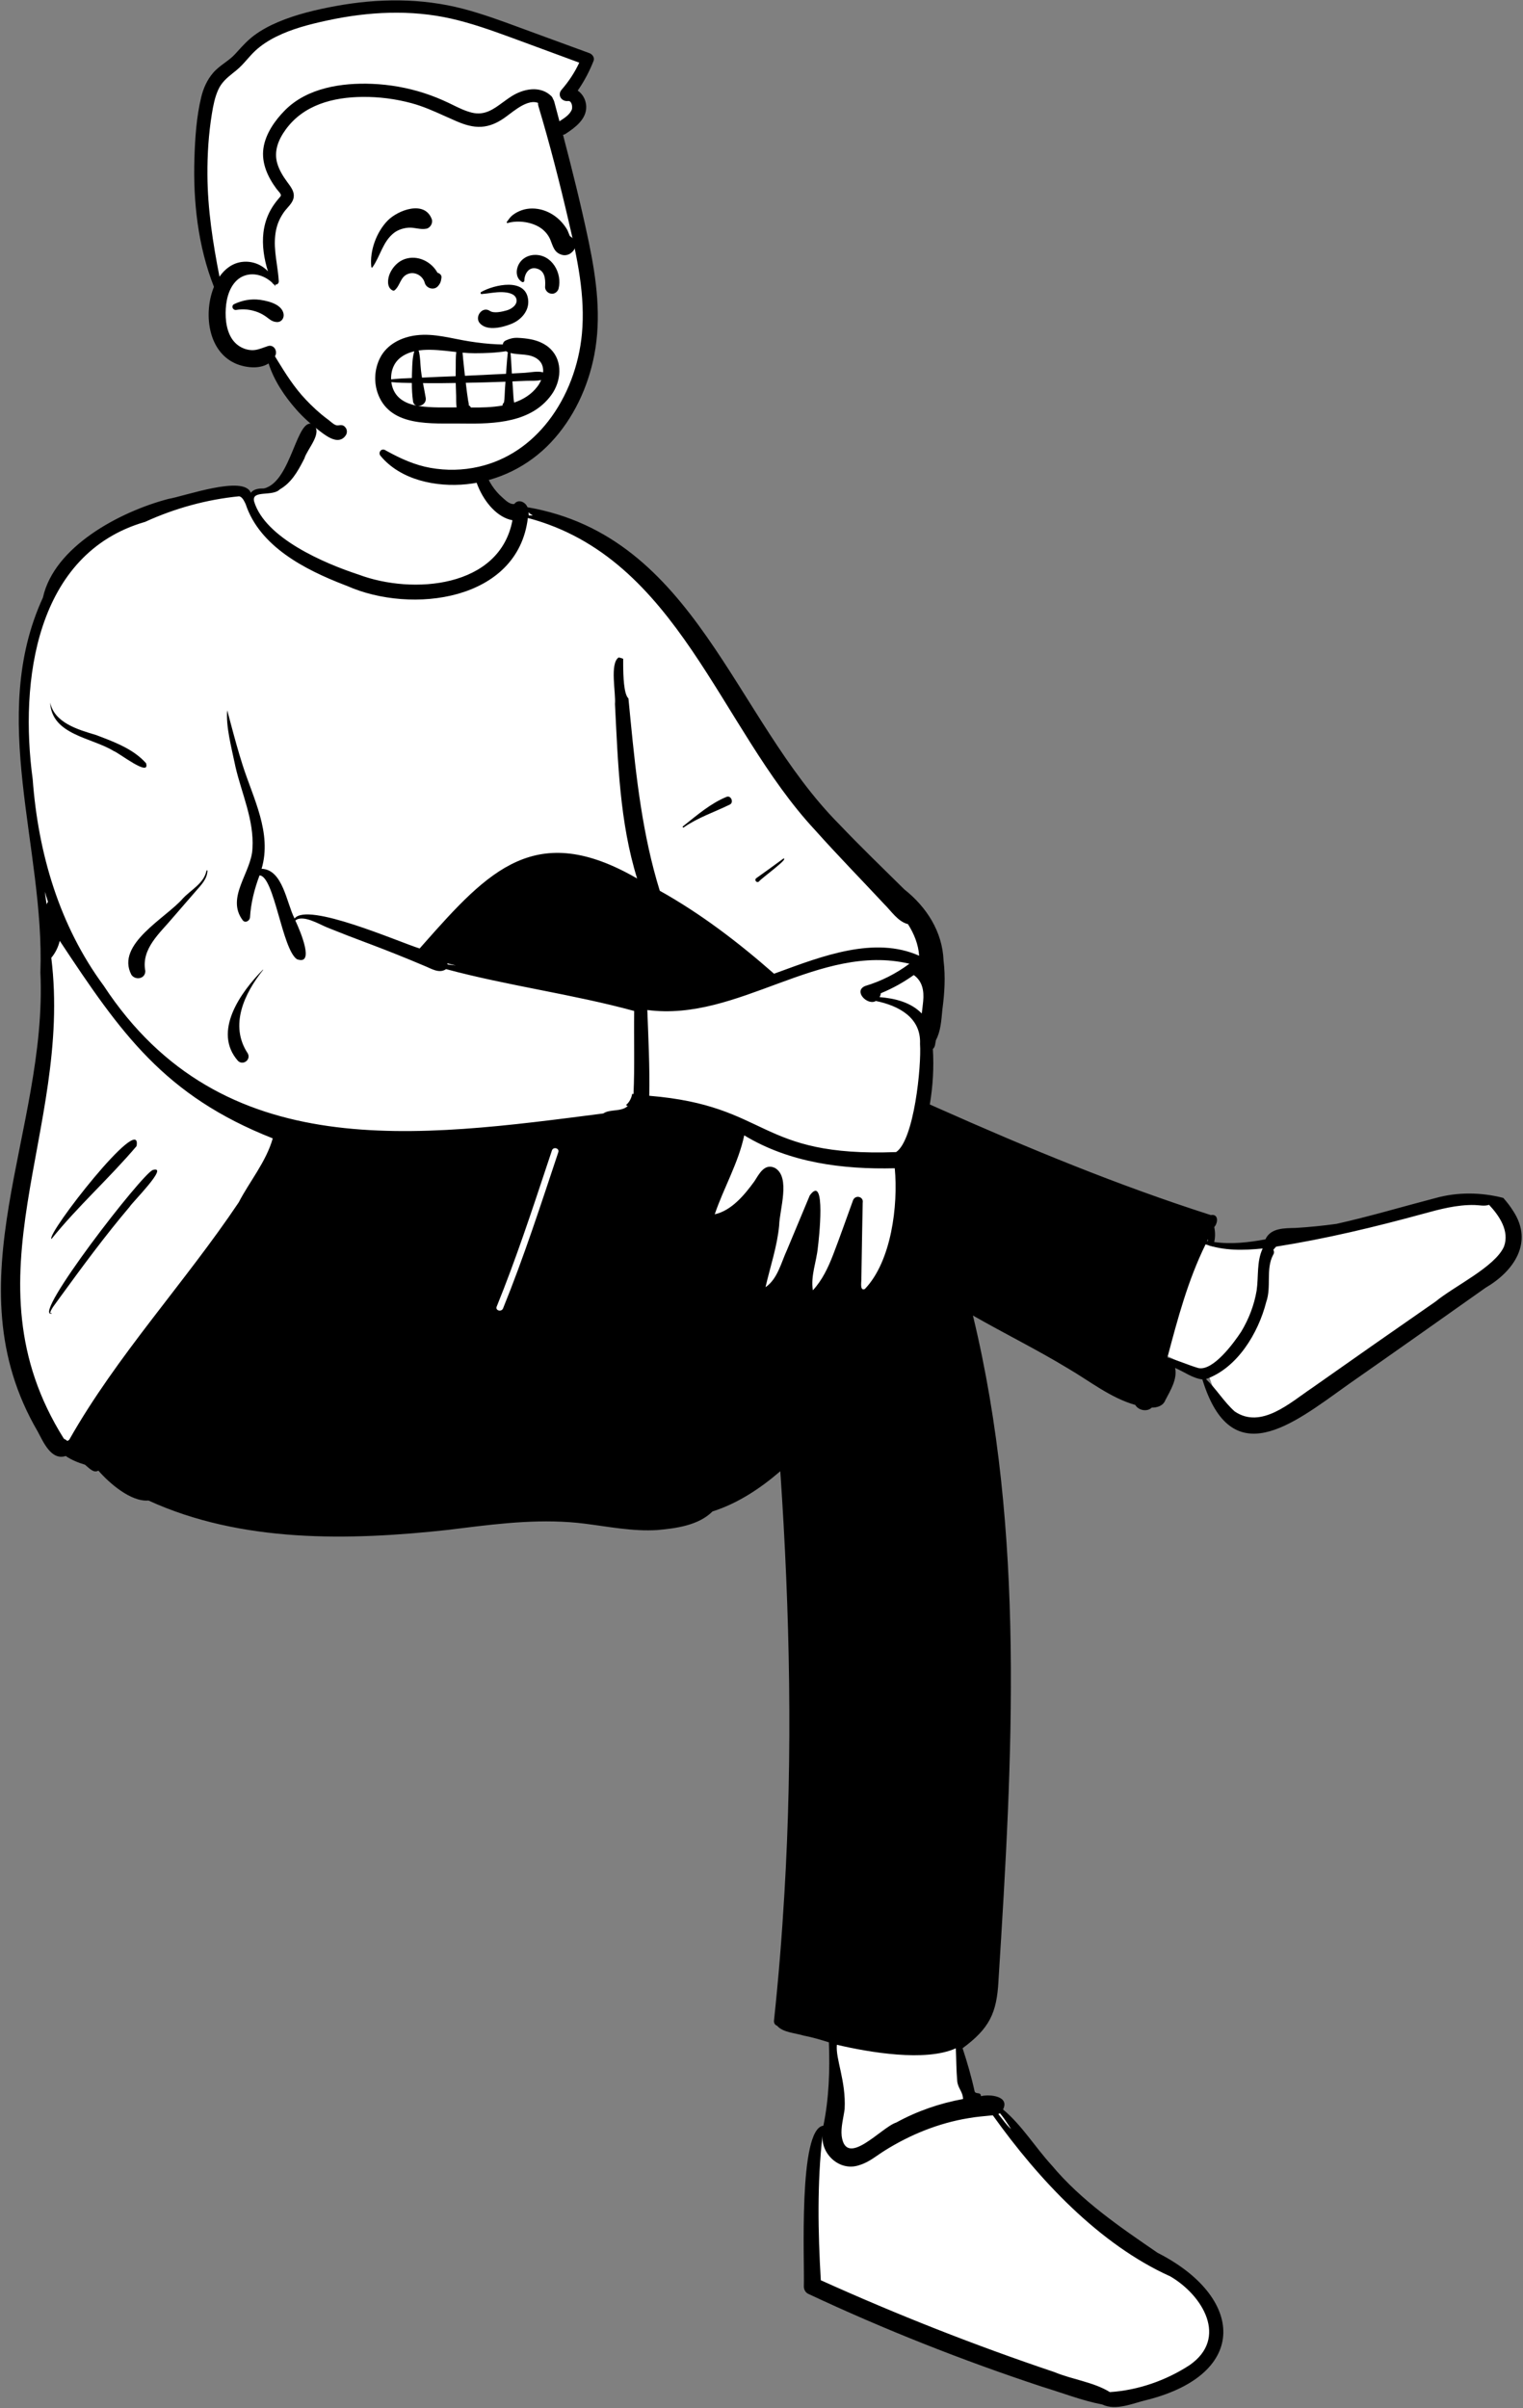 <?xml version="1.0" encoding="UTF-8"?>
<svg width="365px" height="577px" viewBox="0 0 365 577" version="1.1" xmlns="http://www.w3.org/2000/svg" xmlns:xlink="http://www.w3.org/1999/xlink">
    <rect x="0" y="0" width="365" height="577" fill="#808080" stroke="none"/>
    <!-- Generator: Sketch 62 (91390) - https://sketch.com -->
    <title>peep-sitting-6</title>
    
    <g id="Introduction" stroke="none" stroke-width="1" fill="none" fill-rule="evenodd">
        <g id="variations-sitting" transform="translate(-1293, -955)">
            <g id="a-person/sitting" transform="translate(1243, 897)">
                <g id="pose/sitting/crossed_legs" transform="translate(-20.311, 159.505)">
                    <path d="M430.359,186.492 C428.402,185.931 425.956,185.786 423.814,185.684 C416.243,185.239 408.523,188.843 401.1,190.467 C397.851,191.269 394.41,192.214 390.933,192.917 C387.845,193.335 384.654,193.649 381.445,193.849 C378.852,193.926 375.834,193.728 374.948,196.451 C369.735,197.46 365.12,197.879 360.151,197.022 C360.616,195.441 360.881,193.788 360.4,192.085 C360.643,191.682 360.974,191.136 361.15,190.768 L360.553,190.768 C351.83,187.282 342.398,184.901 333.63,181.29 C322.185,177.171 305.33,169.214 292.106,163.781 C293.003,158.879 293.335,153.899 292.955,149.057 L293.486,148.628 C293.661,147.677 293.932,146.538 294.424,145.676 C295.047,144.024 295.062,141.768 295.31,139.9 C295.826,136.247 296.171,130.746 295.231,126.408 C294.82,120.526 290.849,115.991 286.566,112.353 C281.308,107.162 276.044,102.096 270.911,96.704 C242.503,67.789 240.256,31.371 195.784,20.302 L195.763,20.13 C195.412,19.74 195.269,19.431 194.87,20.047 C193.401,19.486 191.57,19.533 190.341,18.583 C188.158,16.595 186.609,14.3 185.596,11.576 C184.816,6.427 185.368,-1.508 180.85,-4.802 C175.832,-7.804 149.171,-9.94 146.872,-3.379 C145.445,-2.041 144.796,-0.342 144.35,1.739 C142.865,4.544 141.928,7.655 140.431,10.504 C137.25,16.893 135.188,15.477 129.571,16.937 C128.961,15.58 127.11,15.854 125.761,16.051 C109.427,18.342 89.512,24.597 82.518,39.926 L83.113,39.85 C71.041,62.496 78.87,91.295 81.029,115.293 C82.776,136.624 80.778,158.057 76.032,177.955 C70.206,199.063 69.872,222.675 81.431,241.781 C82.605,243.968 84.036,247.059 86.567,245.687 C87.954,246.734 89.512,247.457 91.664,248.087 C92.257,248.517 92.872,249.239 93.493,249.547 C93.522,249.589 94.522,249.013 94.575,248.998 C96.465,251.691 200.226,260.689 210.994,262.086 C220.48,263.228 233.016,266.144 240.747,259.312 C247.135,257.489 253.821,252.745 258.926,248.034 C262.025,292.895 263.738,384.77 266.502,385.411 C267.712,385.82 269.345,386.31 270.714,386.702 C270.723,389.925 270.963,393.587 270.709,396.756 C270.285,400.335 269.209,404.56 268.723,408.322 C266.631,408.182 266.016,410.277 265.773,411.699 C263.968,423.452 264.021,432.928 264.151,445.846 C285.379,458.331 310.26,465.196 334.147,473.265 C336.435,474.982 341.392,473.125 344.034,472.661 C353.206,470.858 363.628,465.525 361.313,455.746 C359.618,448.383 352.5,444.147 346.509,439.815 C339.954,435.074 333.045,430.337 327.017,424.691 C322.181,420.143 318.569,416.614 314.536,411.481 C312.747,409.094 310.84,405.172 308.433,403.412 C310.976,400.401 305.839,403.223 303.894,403.397 C302.75,398.021 301.334,392.859 299.635,387.702 L301.286,387.776 C306.707,382.722 309.746,358.456 310.124,351.258 C312.841,304.329 312.776,250.24 301.876,210.718 C310.156,215.809 319.235,220.061 327.47,225.096 C332.662,228.133 337.93,232.349 343.75,233.822 C344.13,234.909 345.517,235.332 346.275,234.267 C347.316,234.395 348.659,233.964 348.773,233.49 C349.839,231.315 351.383,228.97 351.197,226.606 C351.197,226.606 349.767,223.295 349.767,223.295 C352.97,224.596 356.452,227.331 359.871,227.581 C366.776,250.604 380.381,237.707 393.473,228.747 C401.374,223.235 410.017,217.148 418.332,211.27 C425.387,205.667 439.16,200.35 432.408,189.252" id="🎨-Background" fill="#FFFFFF"></path>
                    <path d="M133.583,15.531 C140.252,13.912 141.391,-2.052 145.418,0.221 C147.746,2.243 143.938,6.056 143.265,8.338 L142.969,8.918 C141.603,11.575 140.058,14.224 137.365,15.756 C135.634,17.575 130.461,15.789 131.222,18.687 C133.878,27.421 147.975,33.468 156.283,36.188 C169.197,41.031 190.088,39.392 193.122,23.155 C186.039,21.861 180.802,9.098 185.167,3.784 C185.316,8.946 186.728,14.273 190.786,17.77 L191.01,17.975 C191.724,18.625 192.648,19.402 193.57,19.258 C194.468,18.008 196.213,18.719 196.726,20.038 C237.056,27 246.04,70.436 271.438,96.002 C276.512,101.336 281.815,106.443 287.051,111.615 C292.397,115.851 296.181,121.757 296.445,128.691 C296.922,132.548 296.686,136.408 296.175,140.271 L296.139,140.62 C295.902,143.014 295.761,145.585 294.62,147.711 C294.423,148.431 294.503,149.341 293.879,149.85 C294.152,154.257 293.892,158.743 293.146,163.138 L295.092,164.005 C316.503,173.528 338.162,182.503 360.489,189.642 C362.397,189.296 362.241,191.512 361.318,192.519 C361.561,193.703 361.588,194.935 361.302,196.106 C365.39,196.693 369.543,196.205 373.578,195.461 C374.855,192.654 378.247,192.804 380.87,192.725 C384.128,192.521 387.381,192.203 390.615,191.752 C398.586,189.974 406.412,187.634 414.306,185.578 C419.588,184.094 425.284,184.165 430.583,185.531 C431.483,186.538 432.314,187.614 433.016,188.756 C437.86,196.256 433.087,203.128 426.326,207.068 C415.478,214.746 404.628,222.414 393.732,230.021 L392.94,230.585 C379.976,239.85 365.392,251.578 358.469,229.027 C356.142,228.755 354.103,227.195 351.935,226.275 C352.518,228.981 350.776,231.715 349.576,234.035 C349.059,235.356 347.645,235.792 346.34,235.78 C345.223,236.874 343.126,236.443 342.396,235.145 C336.469,233.451 331.573,229.496 326.328,226.424 C318.869,221.9 311.045,218.044 303.479,213.712 C316.048,265.674 312.974,319.8 309.629,372.694 L309.605,373.172 C309.191,380.894 307.418,384.547 301.003,389.281 C302.12,392.684 303.12,396.101 303.882,399.603 C304.152,400.415 305.39,399.651 305.4,400.766 C307.679,400.233 312.311,400.803 310.695,403.951 C315.27,407.785 318.368,412.978 322.378,417.35 C329.442,425.804 338.675,432.096 347.728,438.295 C368.539,448.884 369.732,467.234 345.382,473.503 L345.138,473.56 C341.785,474.366 337.747,476.208 334.497,474.657 C329.634,473.722 324.808,471.83 320.051,470.388 C300.895,464.059 282.159,456.647 264.006,448.129 C263.348,447.82 262.975,447.113 262.958,446.405 C263.16,440.561 261.571,408.534 267.64,407.844 C268.995,401.301 269.208,394.547 268.962,387.869 C266.993,387.251 265.003,386.654 262.963,386.268 C260.984,385.645 257.887,385.505 256.562,383.904 C256.085,383.732 255.736,383.306 255.807,382.635 C256.88,372.599 257.692,362.536 258.285,352.461 C260.316,318.67 259.627,284.775 257.314,251.022 C252.547,255.138 247.115,258.741 241.068,260.658 C237.731,263.998 232.379,264.714 227.823,265.119 C221.964,265.481 216.208,264.312 210.426,263.585 C200.607,262.351 190.857,263.443 181.11,264.654 L177.779,265.069 C153.915,267.682 128.126,268.223 105.884,258.038 C101.697,258.41 96.498,253.891 93.886,250.871 C92.732,251.582 91.599,250.193 90.679,249.462 C89.162,249.002 87.442,248.341 86.065,247.376 C82.572,248.517 80.688,243.989 79.361,241.527 C58.305,205.522 81.755,169.682 79.991,131.501 C81.059,101.568 67.385,70.382 80.601,41.673 C83.274,29.524 98.91,21.127 110.68,18.04 C114.473,17.414 128.83,12.231 130.412,16.59 C131.16,15.609 132.437,15.535 133.583,15.531 Z M308.248,405.353 C306.275,405.565 304.351,405.686 302.401,406.043 C295.282,407.21 288.491,409.962 282.373,413.786 C280.392,415.019 278.623,416.573 276.35,417.261 C271.677,418.955 267.086,414.749 267.428,410.201 C266.126,421.629 266.349,433.388 267.025,444.874 C285.3,453.129 303.984,460.489 323.008,466.884 C327.292,468.676 332.365,469.25 336.299,471.674 C343.008,471.252 349.762,468.9 355.397,465.222 C364.744,458.746 358.538,448.475 350.79,443.956 C333.733,436.27 319.214,420.716 308.248,405.353 Z M270.877,388.453 C270.52,391.84 273.098,397.117 272.734,403.869 C272.455,405.978 271.796,408.186 272.025,410.303 C273.075,418.154 281.589,408.177 285.107,407.084 C290.102,404.34 295.53,402.473 301.108,401.452 C301.074,399.641 299.873,398.918 299.716,397.129 C299.489,394.493 299.501,391.961 299.382,389.299 C292.126,392.593 278.573,390.264 270.877,388.453 Z M309.969,404.841 C309.842,404.925 309.709,404.997 309.572,405.061 C310.58,406.28 311.453,407.633 312.65,408.682 L312.14,407.893 C311.459,406.839 310.762,405.79 309.969,404.841 Z M84.632,123.936 C84.267,125.42 83.601,126.815 82.604,128.001 C87.754,169.699 61.255,204.461 85.619,243.231 C85.927,243.374 86.208,243.552 86.478,243.775 C86.621,243.68 86.765,243.58 86.905,243.479 C98.325,223.302 114.58,205.898 127.533,186.589 C130.019,181.743 134.111,176.865 135.678,171.265 C109.649,161.003 99.252,146.029 84.632,123.936 Z M427.178,187.185 C426.075,187.579 424.846,187.253 423.669,187.232 C419.487,187.143 415.401,188.232 411.402,189.333 C399.77,192.51 388.076,195.322 376.159,197.204 C375.918,197.452 375.688,197.706 375.479,197.974 C375.685,198.323 375.717,198.76 375.417,199.193 C373.619,202.623 375.073,206.821 373.767,210.492 C371.874,217.923 366.841,226.304 359.329,228.941 C361.834,231.325 363.629,234.393 366.21,236.693 C372.553,241.034 379.538,234.564 384.715,231.096 C394.574,224.142 404.458,217.237 414.369,210.359 C418.809,206.685 428.632,202.053 430.756,197.185 C432.118,193.453 429.64,189.817 427.178,187.185 Z M359.239,196.659 C354.996,205.3 352.546,214.487 350.096,223.765 C352.644,224.465 354.992,225.562 357.497,226.299 C361.026,227.092 366.008,220.283 367.777,217.58 C369.601,214.557 370.878,211.236 371.47,207.756 C371.97,204.348 371.438,200.809 372.922,197.652 C368.325,198.121 363.662,198.22 359.239,196.659 Z M106.969,178.83 C110.954,177.715 101.889,186.716 101.367,187.677 C95.473,194.626 90.072,201.965 84.713,209.327 L83.089,211.561 C82.933,211.788 81.857,213.375 82.635,213.173 C82.706,213.155 82.739,213.248 82.683,213.287 C77.727,214.162 104.579,179.442 106.969,178.83 Z M204.114,174.581 C204.436,173.611 202.906,173.197 202.584,174.161 L201.568,177.215 C197.735,188.756 193.925,200.313 189.343,211.585 C188.96,212.53 190.493,212.942 190.873,212.007 C195.857,199.741 199.929,187.137 204.114,174.581 Z M248.673,170.54 C247.276,177.161 243.745,183.131 241.604,189.46 C245.624,188.575 248.721,184.835 251.064,181.618 L251.135,181.511 C252.24,179.811 253.525,177.157 256.036,178.356 C259.847,180.567 257.116,188.406 257.045,192.122 C256.562,197.216 254.904,201.98 253.773,206.928 C256.678,204.946 257.513,201.037 258.929,197.991 L264.379,184.937 L264.379,184.937 C268.385,179.456 266.524,195.869 266.317,197.418 C265.991,200.821 264.556,204.244 265.119,207.67 C267.378,205.242 268.802,202.192 269.997,199.097 C271.656,194.792 273.17,190.432 274.749,186.098 C275.294,184.71 277.363,185.197 277.063,186.726 C276.961,191.644 276.881,196.562 276.802,201.48 L276.743,205.168 C276.733,205.868 276.386,207.91 277.596,207.346 C283.948,200.687 285.577,187.375 284.751,178.43 C272.263,178.731 259.522,177.114 248.673,170.54 Z M359.798,195.379 C359.747,195.541 359.688,195.704 359.629,195.866 C359.665,195.874 359.703,195.881 359.739,195.891 C359.762,195.718 359.783,195.549 359.798,195.379 Z M82.646,195.379 C81.261,194.357 104.543,164.507 103.035,173.124 C96.539,180.798 88.965,187.523 82.646,195.379 Z M288.26,129.419 C266.486,124.312 247.312,143.392 225.446,140.509 C225.699,147.343 226.051,154.223 225.913,161.06 C254.95,163.451 251.647,175.792 285.073,174.55 C289.393,171.661 291.167,153.955 290.802,148.61 C291.081,142.29 285.635,139.453 280.21,138.345 C278.25,139.527 274.733,136.001 277.644,134.76 C281.475,133.609 285.06,131.8 288.26,129.419 Z M127.629,17.413 C119.883,18.175 112.211,20.283 105.091,23.541 C78.774,31.128 74.98,61.89 78.144,85.202 C79.455,102.93 84.518,120.268 95.163,134.684 C123.501,177.84 170.437,171.006 214.896,165.298 C216.499,164.184 219.214,164.975 220.759,163.504 C220.597,163.449 220.452,163.372 220.327,163.277 C221.069,162.699 221.644,161.684 221.815,160.606 L222.135,160.638 L222.135,160.638 C222.449,153.945 222.198,147.383 222.299,140.743 C207.691,136.742 192.024,134.698 177.219,130.713 C175.536,131.885 173.595,130.536 171.952,129.899 C167.69,128.089 163.391,126.37 159.06,124.733 L157.976,124.325 C155.153,123.269 152.332,122.185 149.535,121.056 L148.488,120.63 C146.885,119.975 142.84,117.554 141.092,119.066 L141.233,119.369 C142.269,121.627 145.839,129.982 141.45,128.33 C137.887,125.831 136.039,108.405 132.509,108.251 C131.295,111.495 130.426,114.862 130.227,118.33 C130.155,119.111 129.128,119.769 128.511,119.04 C124.325,113.534 130.648,107.537 130.817,101.726 C131.216,94.969 128.222,88.647 126.731,82.179 L126.639,81.733 C125.765,77.537 124.404,72.45 124.765,68.687 L125.633,71.953 C126.505,75.222 127.397,78.491 128.421,81.714 C130.963,89.763 135.552,98.056 133.002,106.669 C138.117,106.839 138.982,114.902 140.904,118.584 C144.013,114.556 165.89,124.216 170.882,125.765 L171.845,124.674 C187.48,106.97 198.767,94.989 223,108.993 C218.814,95.507 218.409,81.183 217.695,67.179 C217.94,64.515 216.398,57.487 218.573,56.033 C218.95,56.088 219.317,56.202 219.663,56.353 L219.663,57.734 C219.673,60.408 219.798,64.842 220.921,65.849 L221.436,71.143 C222.786,84.911 224.316,98.668 228.433,111.935 C238.315,117.453 247.333,124.361 255.816,131.815 L256.782,131.462 C267.264,127.63 279.876,122.718 290.592,127.501 C290.413,124.8 289.369,122.216 287.914,119.932 C285.486,119.331 283.897,116.774 282.159,115.072 C276.651,109.162 270.996,103.388 265.614,97.359 C242.65,72.688 232.88,32.177 196.818,22.608 C194.434,42.543 168.896,45.724 153.506,38.902 L152.922,38.678 C143.355,34.991 132.543,29.425 129.183,19.286 L129.044,18.993 C128.698,18.278 128.286,17.549 127.629,17.413 Z M133.305,130.861 C133.333,130.83 133.388,130.871 133.364,130.906 C128.88,136.525 125.231,144.189 129.688,150.901 C130.511,152.412 128.586,153.864 127.354,152.712 C121.169,145.698 128.031,136.19 133.305,130.861 Z M289.303,132.13 C286.837,133.888 284.194,135.348 281.393,136.5 C281.402,136.823 281.245,137.167 281.102,137.42 C284.789,137.712 288.629,138.664 291.216,141.349 C291.342,140.366 291.465,139.382 291.559,138.397 C291.798,135.863 291.363,133.596 289.303,132.13 Z M119.757,107.29 L119.786,107.155 C119.806,107.001 120.04,106.991 120.033,107.155 C119.947,109.164 118.484,110.592 117.244,112.023 C115.405,114.145 113.565,116.266 111.725,118.388 C108.648,122.084 104.116,125.801 105.135,131.156 C105.154,133.058 102.767,133.466 101.799,132.067 C97.947,124.731 110.071,118.49 114.158,113.758 C116.077,111.709 119.101,110.202 119.757,107.29 L119.757,107.29 Z M177.484,129.314 C177.542,129.405 177.583,129.504 177.605,129.605 C178.25,129.674 178.893,129.747 179.536,129.826 L177.484,129.314 L177.484,129.314 Z M81.048,112.157 C81.163,112.924 81.271,113.692 81.374,114.461 L81.475,115.23 L81.491,115.163 C81.544,114.963 81.643,114.79 81.773,114.651 L81.817,114.606 C81.55,113.794 81.294,112.978 81.048,112.157 Z M258.053,104.223 C259.598,104.058 252.598,109.085 252.211,109.707 C251.647,110.197 250.987,109.326 251.59,108.902 C253.764,107.369 255.908,105.796 258.053,104.223 Z M244.434,89.436 C245.509,88.996 246.239,90.784 245.22,91.282 C241.506,93.097 237.579,94.38 234.157,96.768 C234.006,96.872 233.818,96.628 233.961,96.516 L234.372,96.191 C237.524,93.691 240.672,90.974 244.434,89.436 Z M82.33,66.833 C83.368,71.715 88.984,73.318 93.343,74.619 L94.704,75.137 C98.553,76.608 102.54,78.263 105.309,81.371 C106.395,84.877 98.651,78.769 97.57,78.46 C92.281,75.185 82.726,74.629 82.33,66.833 Z M196.977,21.254 C197.006,21.502 197.021,21.755 197.028,22.009 C197.354,22.009 197.677,22.011 198.003,22.022 C197.624,21.8 197.276,21.546 196.977,21.254 Z" id="🖍-Ink" fill="#000000"></path>
                </g>
                <g id="Head" stroke-width="1" transform="translate(86.512, 45.072)">
                    <g id="head/Gray-Short">
                        <path d="M72.07,127.572 C66.504,127.604 61.774,126.027 58.164,123.418 C53.66,121.814 48.227,119.34 44.927,116.743 C43.64,117.072 42.1,115.706 41.115,114.985 C34.99,110.418 30.183,103.733 28.758,97.037 C26.559,99.809 23.43,99.924 20.432,98.547 C14.148,94.988 14.383,87.495 16.645,81.896 C11.889,71.24 8.593,43.109 15.853,31.755 C17.338,30.057 19.517,29.04 21.086,27.298 C22.482,25.777 23.81,24.221 25.435,23.017 C30.391,19.25 38.928,17.244 44.273,16.301 C66.586,11.484 83.73,20.142 103.942,27.445 C102.779,30.35 101.17,32.999 99.326,35.469 C104.343,37.339 102.039,41.544 98.146,43.676 L95.828,42.551 C99.441,55.458 107.755,87.555 104.168,97.862 C101.307,113.943 88.753,127.688 72.07,127.572" id="🎨-Background" fill="#FFFFFF"></path>
                        <path d="M75.294,128.956 C68.067,129.697 59.482,127.99 54.664,122.128 C54.52,121.953 54.457,121.754 54.453,121.562 C54.449,121.349 54.521,121.143 54.644,120.982 C54.775,120.814 54.96,120.696 55.173,120.658 C55.352,120.626 55.556,120.647 55.766,120.765 L56.209,121.011 C59.499,122.826 62.916,124.373 66.645,125.036 C70.484,125.717 74.394,125.641 78.199,124.775 C85.13,123.198 90.74,119.176 94.868,113.871 C99.476,107.952 102.243,100.438 102.948,92.923 C103.803,83.817 101.82,74.765 99.769,65.948 C97.614,56.683 95.258,47.465 92.522,38.354 C92.439,38.08 92.417,37.823 92.441,37.587 C91.634,37.271 90.775,37.359 89.92,37.647 C88.358,38.174 86.802,39.361 85.504,40.342 C85.034,40.697 84.596,41.027 84.203,41.295 C82.594,42.395 80.835,43.186 78.868,43.311 C76.822,43.44 74.816,42.805 72.958,42.01 C72.014,41.606 71.085,41.188 70.16,40.771 C67.525,39.583 64.922,38.407 62.078,37.643 C58.266,36.618 54.331,36.114 50.383,36.15 C43.338,36.214 36.271,38.025 31.953,43.975 C30.204,46.385 29.064,49.155 29.953,52.13 C30.437,53.748 31.35,55.217 32.346,56.568 L32.688,57.029 C33.235,57.77 33.71,58.509 33.853,59.295 C33.973,59.954 33.879,60.651 33.408,61.415 C33.112,61.896 32.734,62.327 32.355,62.757 C32.081,63.067 31.807,63.376 31.57,63.709 C31.094,64.381 30.673,65.105 30.343,65.859 C29.695,67.336 29.421,68.925 29.363,70.528 C29.294,72.461 29.566,74.352 29.836,76.246 C30.028,77.589 30.219,78.934 30.296,80.294 C30.309,80.532 30.237,80.708 30.135,80.839 C30.01,81 29.828,81.101 29.621,81.129 C29.559,81.137 29.494,81.138 29.428,81.133 C29.46,81.263 29.489,81.395 29.513,81.527 C29.382,81.359 29.243,81.196 29.096,81.039 C29.087,81.034 29.078,81.029 29.069,81.024 C28.917,80.941 28.789,80.814 28.708,80.651 C28.5,80.458 28.28,80.275 28.049,80.103 C26.847,79.207 25.443,78.677 24.035,78.659 C22.677,78.642 21.316,79.104 20.27,80.078 C18.19,82.016 17.581,85.179 17.56,87.894 C17.537,90.666 18.18,93.993 20.6,95.714 C21.571,96.404 22.757,96.819 23.951,96.831 C24.942,96.841 25.889,96.491 26.822,96.158 C27.11,96.055 27.396,95.953 27.682,95.86 C28.006,95.754 28.302,95.761 28.56,95.838 C28.85,95.925 29.097,96.105 29.281,96.344 C29.465,96.582 29.585,96.881 29.622,97.193 C29.658,97.496 29.617,97.81 29.488,98.094 C29.456,98.165 29.422,98.234 29.387,98.302 L29.919,99.176 C31.958,102.514 34.032,105.791 36.751,108.661 C38.312,110.307 39.967,111.862 41.782,113.222 L42.044,113.416 C42.2,113.531 42.374,113.672 42.559,113.824 C43.089,114.256 43.723,114.836 44.316,114.859 C44.492,114.866 44.645,114.844 44.785,114.826 C45.122,114.781 45.405,114.768 45.683,114.882 C45.907,114.973 46.139,115.143 46.377,115.494 C46.538,115.732 46.621,116.03 46.621,116.333 C46.621,116.637 46.537,116.941 46.388,117.182 C46.08,117.679 45.707,117.987 45.302,118.163 C44.851,118.358 44.352,118.387 43.834,118.291 C42.557,118.053 41.143,116.997 40.244,116.308 L40.07,116.175 C38.076,114.656 36.187,112.976 34.527,111.098 C31.699,107.899 29.159,104.129 27.854,100.009 C26.935,100.612 25.799,100.899 24.611,100.944 C22.88,101.01 21.049,100.565 19.699,99.926 C16.725,98.517 14.918,95.853 14.071,92.79 C13.088,89.232 13.408,85.142 14.652,81.946 C14.688,81.853 14.726,81.76 14.765,81.666 C10.933,71.972 9.754,61.206 10.083,50.86 C10.236,46.017 10.566,40.936 11.711,36.213 C12.223,34.096 13.114,32.08 14.537,30.414 C15.348,29.463 16.343,28.723 17.343,27.986 C18.209,27.347 19.078,26.709 19.81,25.911 L20.156,25.532 C20.231,25.45 20.305,25.367 20.38,25.285 C21.643,23.895 22.873,22.546 24.406,21.406 C26.183,20.084 28.145,19.05 30.183,18.19 C34.574,16.34 39.3,15.23 43.975,14.372 C54.09,12.515 64.473,12.423 74.464,15.033 C79.109,16.247 83.616,17.908 88.117,19.566 C88.535,19.72 88.952,19.874 89.37,20.028 C92.867,21.314 96.367,22.594 99.866,23.875 C101.492,24.47 103.118,25.065 104.744,25.66 C105.097,25.79 105.442,26.068 105.639,26.414 C105.831,26.752 105.888,27.145 105.733,27.537 C104.736,30.062 103.477,32.43 101.944,34.641 C102.477,35.003 102.93,35.484 103.273,36.047 C103.706,36.759 103.963,37.602 103.981,38.496 C104.039,41.491 101.309,43.522 99.045,44.99 C98.834,45.127 98.625,45.208 98.423,45.245 C100.617,53.623 102.718,62.029 104.502,70.502 L104.625,71.089 C106.464,79.956 107.65,89.005 105.911,97.99 C104.414,105.727 100.936,113.194 95.501,118.958 C90.174,124.607 83.027,128.163 75.294,128.956 Z M27.708,77.946 C26.761,74.948 26.26,71.685 26.622,68.645 C26.85,66.735 27.425,64.895 28.362,63.211 C28.898,62.247 29.552,61.354 30.266,60.513 L30.512,60.23 C30.637,60.086 30.761,59.953 30.799,59.787 C30.821,59.69 30.799,59.585 30.74,59.459 C30.61,59.179 30.367,58.91 30.141,58.647 C29.997,58.48 29.856,58.315 29.738,58.156 C27.664,55.352 26.117,52.015 26.62,48.46 C27.111,44.991 29.387,41.758 31.81,39.322 C37.147,33.957 45.42,32.724 52.667,33.02 C56.886,33.192 61.099,33.934 65.116,35.231 C67.098,35.871 69.035,36.65 70.917,37.543 L71.334,37.743 C71.559,37.852 71.784,37.962 72.009,38.072 C73.48,38.792 74.957,39.52 76.554,39.912 C79.674,40.677 81.79,39.066 84.014,37.441 C84.776,36.884 85.55,36.32 86.373,35.824 L86.542,35.724 C88.026,34.865 89.801,34.287 91.506,34.313 C92.987,34.336 94.416,34.808 95.579,35.924 C95.818,36.153 95.956,36.403 96.02,36.652 C96.149,36.833 96.253,37.047 96.32,37.301 C96.737,38.863 97.152,40.425 97.565,41.988 L97.903,41.771 C98.905,41.121 99.994,40.379 100.486,39.292 C100.675,38.874 100.648,38.177 100.41,37.665 C100.326,37.486 100.216,37.326 100.064,37.227 C99.953,37.155 99.819,37.121 99.664,37.133 C99.287,37.182 98.94,37.127 98.646,37.003 C98.307,36.86 98.037,36.624 97.862,36.341 C97.682,36.05 97.6,35.709 97.644,35.355 C97.682,35.05 97.813,34.732 98.073,34.434 C99.781,32.467 101.22,30.298 102.314,27.943 L95.08,25.271 C92.501,24.318 89.921,23.367 87.341,22.42 L85.928,21.901 C81.235,20.183 76.515,18.503 71.635,17.396 C61.936,15.197 51.822,15.714 42.15,17.784 L41.566,17.91 C37.507,18.794 33.394,19.863 29.669,21.722 C27.84,22.634 26.102,23.743 24.61,25.145 C23.95,25.763 23.354,26.441 22.758,27.118 C21.923,28.066 21.086,29.012 20.093,29.811 L19.171,30.548 C17.799,31.652 16.562,32.727 15.788,34.439 C14.979,36.228 14.592,38.206 14.277,40.132 C13.482,44.984 13.168,49.914 13.198,54.829 C13.249,63.082 14.505,71.167 16.091,79.223 C17.363,77.404 19.151,75.994 21.446,75.693 C22.942,75.497 24.425,75.776 25.711,76.436 C26.454,76.818 27.132,77.327 27.708,77.946 L27.708,77.946 Z M25.304,87.746 C23.628,87.098 21.869,86.886 20.096,87.195 C19.91,87.228 19.733,87.189 19.584,87.103 C19.433,87.015 19.314,86.877 19.25,86.724 C19.175,86.547 19.171,86.356 19.237,86.186 C19.294,86.038 19.403,85.895 19.604,85.799 C21.523,84.885 23.657,84.481 25.774,84.768 L25.984,84.798 C27.066,84.958 28.589,85.296 29.73,85.96 C30.627,86.482 31.284,87.201 31.447,88.141 C31.532,88.63 31.411,89.142 31.128,89.512 C30.855,89.871 30.437,90.109 29.896,90.094 C28.942,90.067 28.378,89.664 27.698,89.143 C27.616,89.08 27.531,89.015 27.443,88.949 C26.787,88.459 26.069,88.042 25.304,87.746 Z" id="🖍-Ink" fill="#000000"></path>
                    </g>
                    <g id="face/Smile-Big" transform="translate(39.871, 46.574)" fill="#000000">
                        <path d="M23.408,46.694 C27.706,46.173 31.873,47.487 36.075,48.149 C38.294,48.499 40.515,48.76 42.76,48.857 C43.212,48.877 43.664,48.888 44.116,48.897 C44.158,48.5 44.38,48.135 44.863,47.917 C45.852,47.469 46.643,47.267 47.729,47.31 C48.723,47.35 49.72,47.452 50.699,47.631 C52.476,47.956 54.261,48.694 55.561,49.977 C58.569,52.945 58.111,57.712 55.787,60.945 C50.984,67.625 42.219,67.935 34.712,67.848 L34.019,67.839 C27.183,67.741 17.404,68.759 14.298,60.993 C13.156,58.137 13.315,54.827 14.713,52.088 C16.381,48.821 19.891,47.12 23.408,46.694 Z M44.759,57.816 L44.698,57.819 C41.546,57.94 38.395,58.025 35.242,58.081 C35.337,58.889 35.433,59.698 35.543,60.505 C35.629,61.14 35.722,61.774 35.818,62.408 C35.859,62.676 36.009,63.092 35.966,63.358 L35.951,63.463 L35.951,63.463 C36.113,63.536 36.26,63.654 36.369,63.825 C36.407,63.884 36.435,63.944 36.462,64.003 C38.91,64.022 41.545,63.975 44.041,63.531 L44.046,63.476 L44.046,63.476 C44.091,63.158 44.224,62.944 44.4,62.797 C44.575,61.782 44.559,60.7 44.627,59.693 C44.669,59.067 44.715,58.442 44.759,57.816 Z M32.834,58.124 C30.562,58.162 28.29,58.192 26.019,58.164 L24.988,58.148 L24.988,58.148 C25.205,59.315 25.442,60.477 25.639,61.651 C25.845,62.875 24.766,63.653 23.832,63.622 C23.937,63.639 24.042,63.657 24.147,63.671 C27.063,64.083 30.092,63.974 33.052,63.971 C32.893,63.043 32.958,61.995 32.934,61.22 L32.929,61.1 C32.884,60.108 32.852,59.116 32.834,58.124 Z M17.404,57.91 C17.483,58.516 17.636,59.11 17.866,59.662 C18.836,61.997 21.058,63.087 23.411,63.546 C23.002,63.405 22.678,63.067 22.597,62.488 C22.393,61.048 22.319,59.584 22.314,58.122 C20.675,58.107 19.024,58.072 17.404,57.91 Z M53.308,57.411 C52.141,57.686 50.784,57.56 49.639,57.612 C48.567,57.661 47.493,57.703 46.421,57.746 C46.471,58.478 46.521,59.209 46.574,59.94 C46.643,60.884 46.65,61.882 46.831,62.823 C48.99,62.087 50.924,60.907 52.375,59.021 C52.737,58.551 53.061,57.999 53.308,57.411 Z M22.914,50.525 C20.972,50.984 19.133,51.954 18.145,53.729 C17.558,54.783 17.3,56.031 17.35,57.261 C18.992,57.071 20.662,56.998 22.324,56.938 C22.33,56.639 22.337,56.341 22.346,56.043 L22.371,55.279 C22.417,53.823 22.44,51.994 22.914,50.525 Z M32.97,50.702 L32.114,50.606 C29.739,50.336 27.365,50.052 24.989,50.215 C24.646,50.239 24.297,50.276 23.947,50.327 C24.367,51.84 24.331,53.617 24.507,55.115 C24.575,55.694 24.66,56.268 24.755,56.84 L25.167,56.821 L25.167,56.821 C27.716,56.683 30.268,56.598 32.819,56.497 C32.818,56.019 32.821,55.54 32.829,55.062 L32.838,54.583 C32.867,53.36 32.788,51.983 32.97,50.702 Z M44.898,50.508 C42.41,50.909 39.839,50.994 37.395,50.997 C36.419,50.999 35.443,50.939 34.468,50.852 C34.532,51.371 34.565,51.895 34.613,52.406 C34.709,53.44 34.819,54.471 34.939,55.502 L35.045,56.403 L35.045,56.403 C38.181,56.261 41.316,56.108 44.451,55.949 L44.893,55.925 L44.893,55.925 L45.017,54.192 C45.102,53.037 45.194,51.881 45.326,50.731 L45.227,50.696 L45.227,50.696 C45.112,50.648 45.002,50.583 44.898,50.508 Z M45.979,50.938 C46.116,52.572 46.192,54.213 46.292,55.85 L48.359,55.739 C48.703,55.721 49.048,55.701 49.392,55.682 C50.731,55.605 52.452,55.2 53.776,55.577 C53.877,54.376 53.533,53.205 52.447,52.397 C50.54,50.979 48.112,51.484 45.979,50.938 Z M38.918,36.331 C41.995,34.572 49.716,32.773 50.205,38.303 C50.43,40.848 48.536,42.956 46.323,43.897 L46.24,43.932 C44.165,44.784 40.487,45.746 38.692,43.899 C37.197,42.361 39.179,39.605 41.036,40.864 C41.991,41.511 44,41.034 45.065,40.727 L45.131,40.707 C46.281,40.37 47.813,39.29 47.337,37.877 C46.917,36.627 45.128,36.399 44.007,36.359 C42.334,36.299 40.706,36.687 39.049,36.813 C38.786,36.833 38.705,36.453 38.918,36.331 Z M51.665,27.439 C55.842,27.244 58.44,31.798 57.48,35.529 C57.314,36.173 56.593,36.805 55.896,36.732 L55.721,36.716 C55.632,36.708 55.542,36.696 55.46,36.674 C54.799,36.491 54.207,35.804 54.255,35.093 L54.267,34.885 C54.365,33.123 54.174,31.092 52.076,30.665 C50.297,30.303 49.303,32.013 49.282,33.587 C49.278,33.866 48.964,34.061 48.716,33.911 C47.43,33.13 47.208,31.575 47.699,30.236 C48.321,28.54 49.88,27.522 51.665,27.439 Z M20.671,28.416 C23.71,27.403 26.989,29.021 28.461,31.704 C28.977,31.853 29.493,32.251 29.421,32.859 C29.318,33.735 29.162,34.287 28.554,34.95 C27.603,35.989 25.823,35.458 25.427,34.18 L25.411,34.122 C24.962,32.469 23.14,31.379 21.481,31.958 C19.543,32.633 19.599,34.677 18.239,35.868 C18.079,36.008 17.888,36.031 17.696,35.938 C16.252,35.241 16.512,33.144 17.027,31.944 C17.702,30.368 19.014,28.967 20.671,28.416 Z M16.531,19.199 C18.994,16.69 25.417,14.261 27.102,18.895 C27.423,19.778 26.739,20.968 25.819,21.151 C24.312,21.451 22.975,20.797 21.478,20.915 C20.266,21.01 19.002,21.414 18.033,22.164 C15.349,24.24 14.759,27.752 12.889,30.395 C12.798,30.524 12.621,30.47 12.604,30.318 C12.179,26.471 13.834,21.948 16.531,19.199 Z M48.652,16.729 C50.287,16.152 52.138,16.202 53.781,16.713 C55.436,17.228 56.955,18.207 58.126,19.485 C58.657,20.066 59.148,20.706 59.542,21.388 C59.752,21.75 59.972,22.496 60.21,22.94 C61.497,23.683 62.048,25.374 60.895,26.578 L60.843,26.63 L60.689,26.783 C60.069,27.396 59.135,27.661 58.289,27.416 C56.396,26.869 56.166,25.381 55.511,23.801 C55.078,22.757 54.337,21.834 53.438,21.155 C51.313,19.553 47.829,19.042 45.271,19.797 C45.135,19.838 44.975,19.664 45.072,19.539 C45.557,18.912 45.836,18.397 46.485,17.891 C47.144,17.378 47.863,17.007 48.652,16.729 Z" id="🖍-Ink"></path>
                    </g>
                    <g id="facial-hair/*-None" transform="translate(30.843, 84.635)"></g>
                    <g id="accessories/*-None" transform="translate(11.786, 60.346)"></g>
                </g>
            </g>
        </g>
    </g>
</svg>